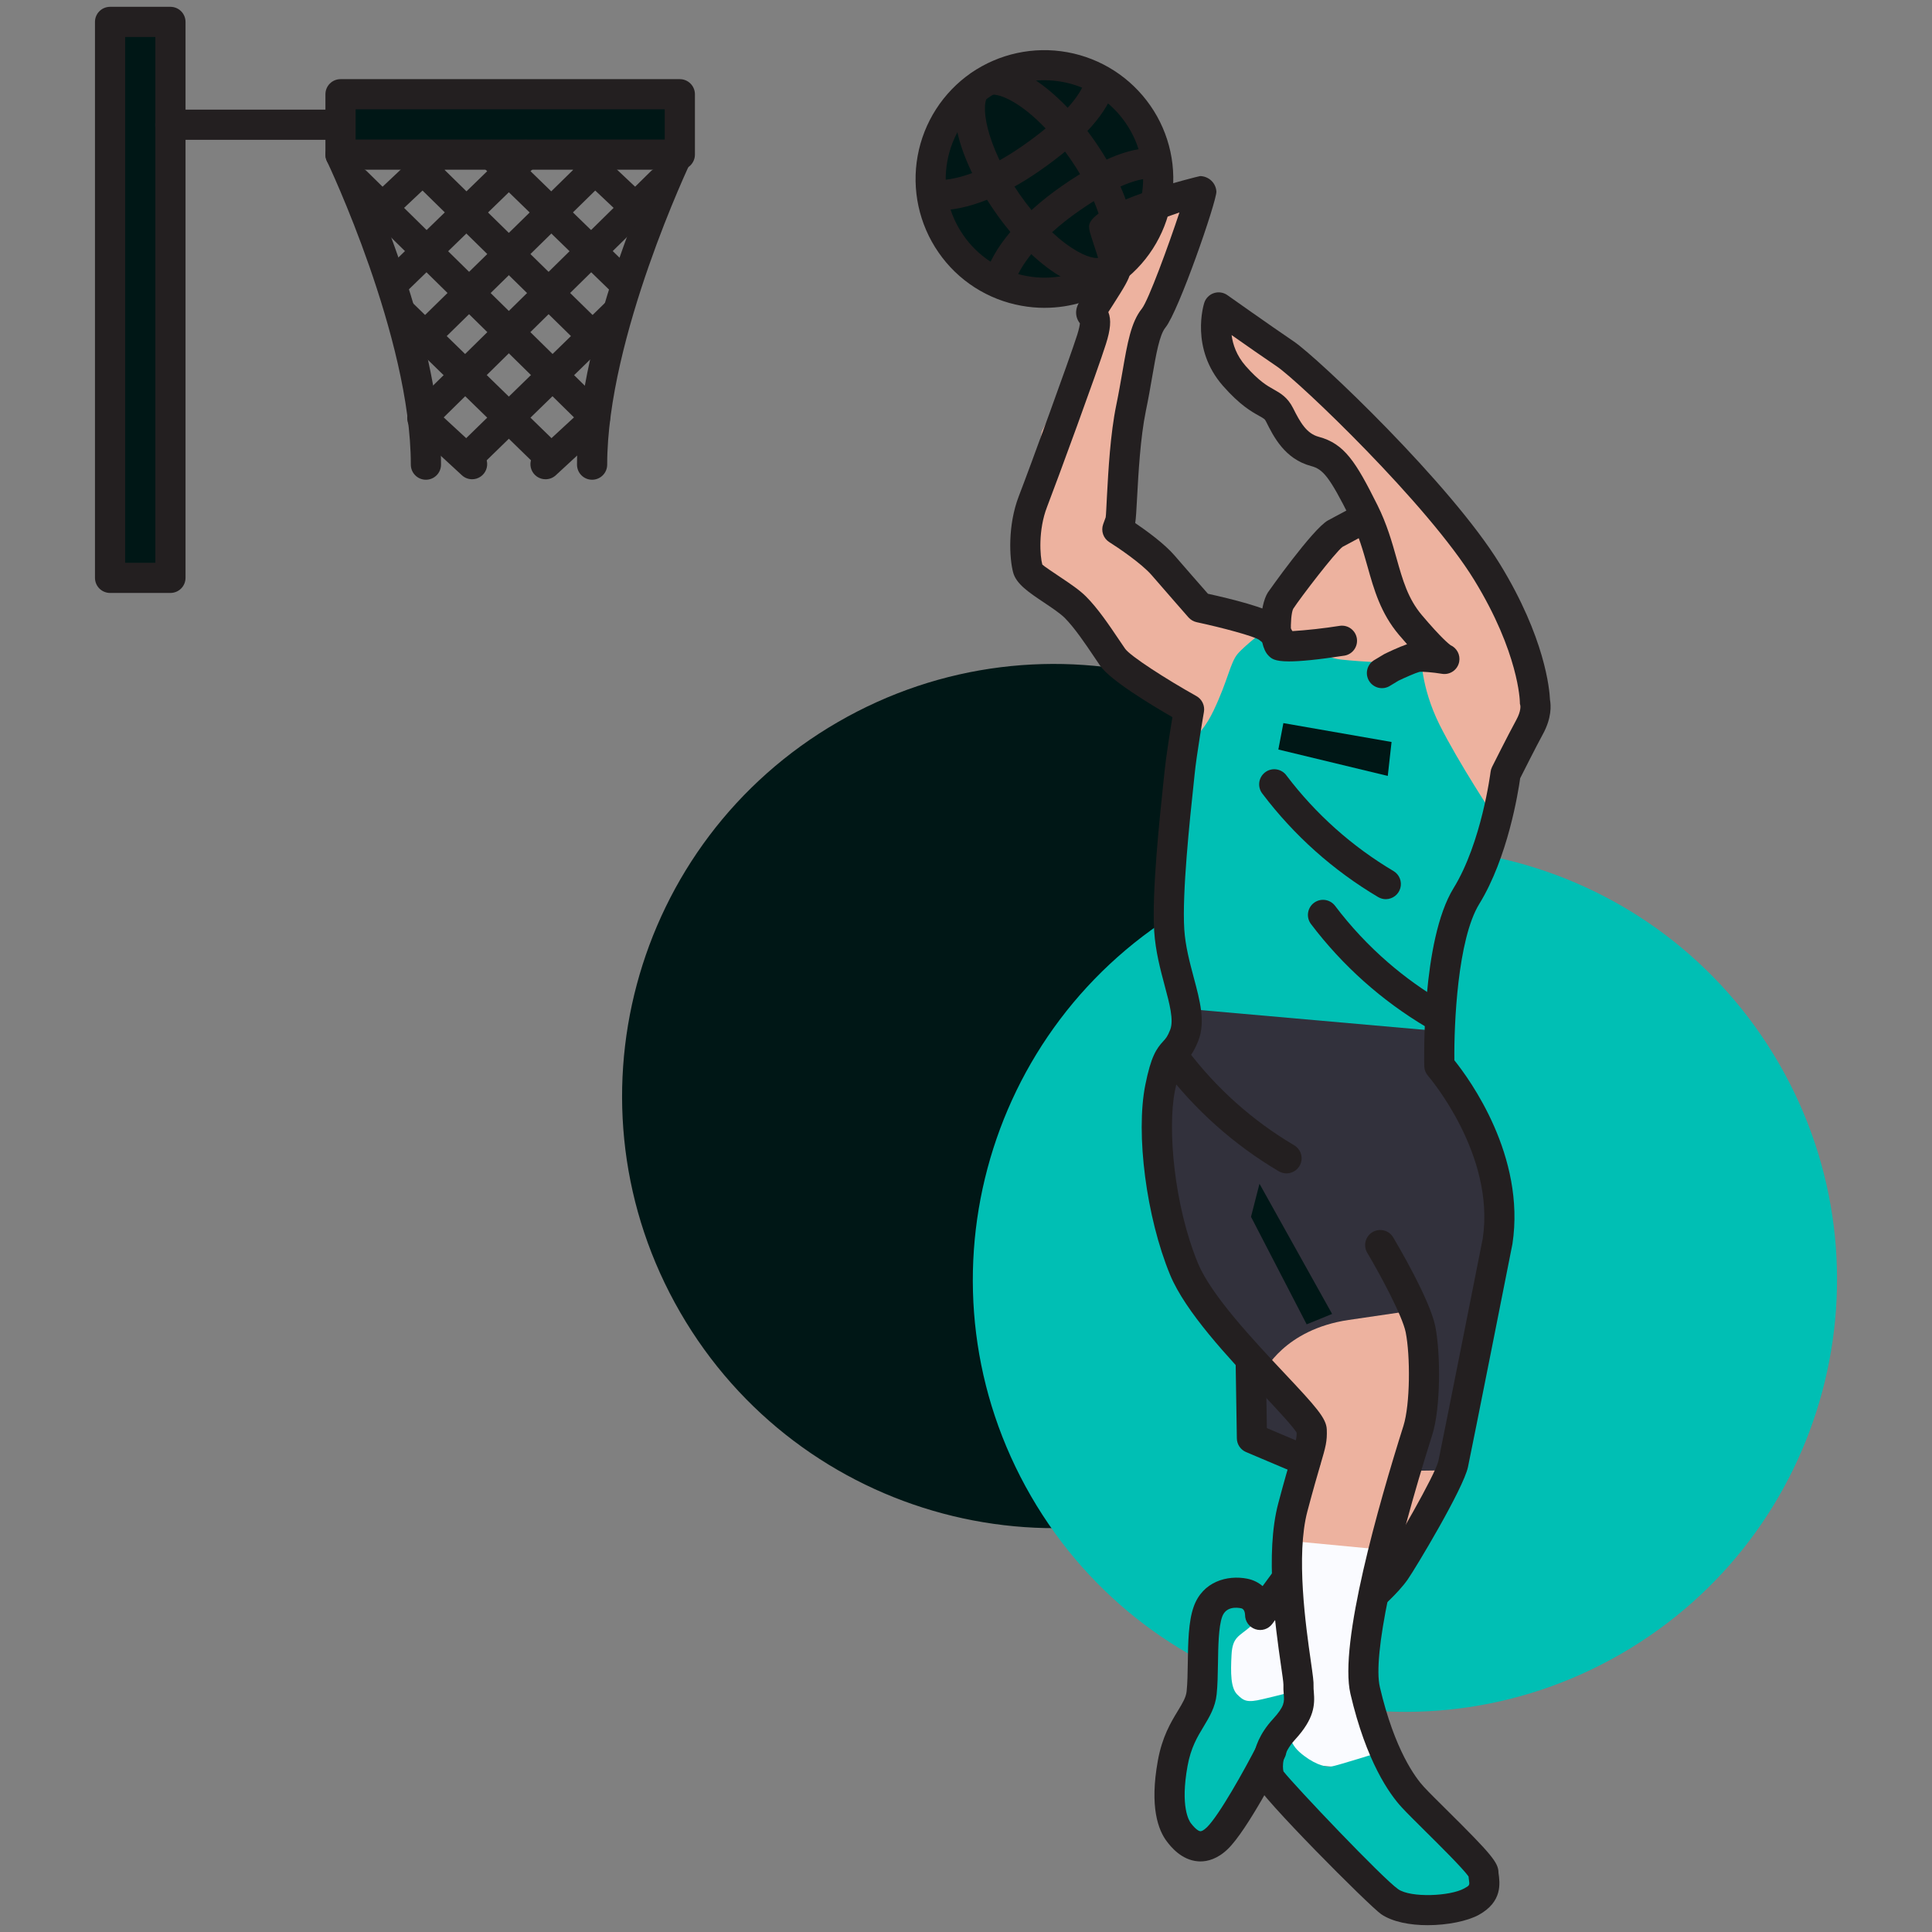 <svg width="100" height="100" viewBox="0 0 100 100" fill="none" xmlns="http://www.w3.org/2000/svg">
<rect x="0" y="0" width="100" height="100" fill="#808080" stroke="none"/>
<g clipPath="url(#clip0_235_6293)">
<path d="M59.033 5.814C59.474 6.45 59.785 7.166 59.949 7.921C60.112 8.677 60.126 9.458 59.988 10.219C59.85 10.98 59.564 11.707 59.145 12.357C58.727 13.007 58.184 13.569 57.548 14.009C56.913 14.45 56.196 14.761 55.44 14.924C54.684 15.088 53.904 15.101 53.143 14.963C52.382 14.825 51.655 14.538 51.005 14.119C50.355 13.7 49.794 13.158 49.353 12.522C48.464 11.238 48.12 9.654 48.399 8.118C48.677 6.581 49.554 5.218 50.837 4.328C51.473 3.887 52.189 3.576 52.945 3.413C53.701 3.249 54.482 3.236 55.243 3.374C56.004 3.512 56.73 3.798 57.381 4.217C58.031 4.636 58.592 5.178 59.033 5.814Z" fill="#001716"/>
<path d="M65.763 76.088C76.453 69.904 80.106 56.224 73.922 45.534C67.737 34.843 54.058 31.19 43.367 37.375C32.677 43.559 29.024 57.239 35.208 67.929C41.392 78.62 55.072 82.273 65.763 76.088Z" fill="#001716"/>
<path d="M83.917 85.596C94.607 79.412 98.26 65.732 92.076 55.042C85.891 44.351 72.212 40.698 61.521 46.883C50.831 53.067 47.178 66.747 53.362 77.437C59.546 88.128 73.226 91.781 83.917 85.596Z" fill="#00BFB4"/>
<path d="M57.736 13.973L57.15 11.728L62.18 9.92L60.308 14.641L58.095 21.477L58.159 26.23L59.527 29.16L62.106 31.441L64.28 32.023L66.281 31.088L68.576 28.183L69.878 27.077L69.944 25.123L68.706 23.952L67.144 22.91L66.233 21.477L63.889 19.459L63.173 16.594L63.564 15.944L68.447 19.589L73.003 24.211L76.323 27.922L77.822 31.569L78.928 35.084L79.172 37.631L77.927 40.048L77.341 42.269L74.566 39.445L61.056 39.998L61.545 36.711L58.811 35.019L56.206 32.545L52.691 29.16L53.928 22.323L56.011 18.288L56.663 15.748L57.736 13.973Z" fill="#EDB29F"/>
<path d="M68.259 33.406C68.259 33.406 68.283 34.017 69.431 34.141C70.578 34.261 72.214 34.359 72.531 34.188C72.848 34.017 73.556 33.847 73.556 33.847C73.556 33.847 73.509 35.506 74.509 37.509C75.509 39.509 77.341 42.269 77.341 42.269L74.566 53.378L61.48 52.792L60.244 45.305L61.284 38.469C61.284 38.469 62.058 38.363 62.816 36.777C63.572 35.189 63.669 34.311 64.059 33.847C64.45 33.383 65.636 32.487 65.636 32.487L67.161 33.213L68.259 33.408V33.406Z" fill="#00BFB4"/>
<path d="M72.45 77.076C72.45 77.076 70.888 77.434 69.845 76.816C68.805 76.197 67.6 76.001 67.6 76.001L66.656 79.745L66.688 82.414L65.647 82.936L64.866 83.522L63.27 84.92L63.466 88.859L64.541 89.087L67.306 91.302L70.4 91.561L71.572 91.008L70.205 86.842L71.376 82.155L72.45 77.076Z" fill="#FAFBFF"/>
<path d="M68.186 74.505L63.498 69.295L72.548 65.878L73.394 74.016L75.673 74.472L72.808 80.331L66.656 79.745L68.186 74.505Z" fill="#EDB29F"/>
<path d="M66.672 89.266C66.672 89.266 66.598 90.097 67.258 90.683C67.917 91.269 68.577 91.487 68.894 91.439C69.211 91.391 71.53 90.658 71.53 90.658L73.438 93.344L75.756 96.175L76.928 97.592L75.267 98.909L71.142 97.884L67.43 93.491L65.892 92.22L64.842 92.002L63.036 95.419L61.816 95.272L60.327 93.686L60.619 90.78L62.694 87.777L62.377 85.605L62.158 83.433L63.914 82.602L65.039 83.87C65.039 83.87 65.258 83.725 64.695 84.214C64.134 84.702 63.792 84.725 63.744 85.653C63.695 86.581 63.695 87.362 64.037 87.705C64.378 88.045 64.55 88.142 65.355 87.948C66.161 87.753 66.772 87.631 66.894 87.484C67.016 87.338 67.259 88.241 67.259 88.241L66.673 89.267L66.672 89.266Z" fill="#00BFB4"/>
<path d="M61.284 52.206L74.566 53.378L75.347 56.242L77.513 64.267L76.259 71.217L75.184 76.1L72.872 76.131L74.175 70.599L73.362 67.799C73.362 67.799 73.166 67.83 69.814 68.319C66.461 68.808 65.419 71.022 65.419 71.022L67.242 72.909L68.186 74.503L67.567 75.611L64.802 74.439L64.736 70.403L61.806 66.398L60.08 61.63L60.325 55.184L61.284 52.206Z" fill="#32313C"/>
<path d="M70.855 83.522C70.636 83.522 70.641 83.428 70.486 83.248C70.351 83.091 70.284 82.887 70.3 82.68C70.316 82.474 70.413 82.282 70.57 82.147C70.805 81.947 71.256 81.325 71.581 80.859C72.106 80.114 74.3 76.323 74.453 75.611C74.648 74.698 76.745 64.116 76.745 64.114C77.406 59.744 73.948 55.723 73.914 55.683C73.793 55.546 73.725 55.371 73.72 55.189C73.714 54.923 73.57 48.676 75.236 45.97C76.689 43.611 77.147 39.987 77.152 39.953C77.162 39.864 77.188 39.778 77.228 39.698C77.228 39.698 78.042 38.07 78.487 37.256C78.741 36.791 78.694 36.528 78.692 36.519C78.667 36.441 78.667 36.403 78.667 36.322C78.667 36.3 78.614 33.784 76.308 30.025C73.922 26.127 67.241 19.747 66.089 18.966C65.439 18.528 64.489 17.864 63.747 17.342C63.811 17.831 64.003 18.405 64.475 18.944C65.172 19.734 65.594 19.97 65.931 20.159C66.267 20.347 66.647 20.561 66.931 21.128C67.3 21.866 67.631 22.444 68.258 22.609C69.591 22.967 70.18 23.909 71.294 26.141C71.787 27.128 72.052 28.07 72.287 28.905C72.602 30.02 72.873 30.986 73.6 31.844C74.602 33.028 74.998 33.336 75.081 33.395C75.241 33.467 75.371 33.59 75.452 33.745C75.533 33.9 75.56 34.078 75.528 34.25C75.491 34.452 75.376 34.631 75.207 34.748C75.038 34.865 74.83 34.911 74.628 34.875C74.169 34.798 73.612 34.755 73.47 34.776C73.266 34.83 72.7 35.08 72.384 35.233L71.956 35.492C71.868 35.549 71.77 35.588 71.666 35.607C71.563 35.625 71.457 35.622 71.354 35.599C71.252 35.575 71.156 35.531 71.071 35.469C70.986 35.407 70.914 35.329 70.86 35.239C70.806 35.149 70.771 35.049 70.756 34.945C70.742 34.841 70.748 34.735 70.776 34.634C70.803 34.532 70.851 34.438 70.915 34.355C70.98 34.272 71.061 34.204 71.153 34.153L71.642 33.859C71.817 33.772 72.383 33.5 72.83 33.344C72.687 33.182 72.546 33.019 72.406 32.855C71.461 31.736 71.116 30.511 70.783 29.326C70.556 28.523 70.323 27.694 69.897 26.839C68.797 24.642 68.472 24.284 67.855 24.12C66.5 23.758 65.917 22.595 65.534 21.826C65.469 21.695 65.448 21.68 65.169 21.523C64.773 21.302 64.175 20.967 63.303 19.975C61.595 18.034 62.303 15.766 62.333 15.672C62.371 15.555 62.435 15.45 62.522 15.363C62.608 15.276 62.713 15.21 62.829 15.172C62.946 15.133 63.069 15.122 63.19 15.14C63.311 15.158 63.427 15.204 63.527 15.275C63.528 15.275 65.764 16.861 66.964 17.672C68.211 18.516 75.103 25.062 77.642 29.206C79.967 33.003 80.205 35.678 80.227 36.222C80.281 36.512 80.32 37.158 79.858 38.003C79.494 38.672 78.877 39.9 78.684 40.281C78.581 41.012 78.045 44.384 76.566 46.789C75.444 48.614 75.256 53.012 75.278 54.881C76.069 55.866 78.972 59.841 78.284 64.384C78.278 64.419 76.177 75.025 75.981 75.937C75.744 77.047 73.278 81.159 72.861 81.756C72.356 82.48 71.402 83.298 71.362 83.334C71.221 83.456 71.041 83.522 70.855 83.522Z" fill="#231F20"/>
<path d="M73.895 99.647C72.984 99.647 72.077 99.48 71.486 99.075C70.87 98.648 65.205 92.966 64.97 92.264C64.839 91.87 64.519 90.472 65.884 88.983C66.499 88.314 66.478 88.083 66.447 87.697C66.43 87.53 66.424 87.362 66.43 87.194C66.428 87.045 66.372 86.683 66.3 86.178C66.011 84.162 65.475 80.408 66.161 77.82C66.475 76.634 66.697 75.883 66.849 75.366C67.077 74.584 67.119 74.431 67.114 74.153C66.914 73.819 66.045 72.894 65.339 72.141C63.566 70.256 61.359 67.909 60.562 65.981C59.336 63.011 58.773 58.694 59.281 56.155C59.578 54.669 59.856 54.278 60.216 53.887C60.342 53.75 60.434 53.65 60.572 53.292C60.759 52.8 60.541 51.972 60.283 51.014C60.061 50.181 59.808 49.236 59.741 48.203C59.611 46.203 60.033 42.242 60.212 40.55L60.278 39.925C60.35 39.195 60.561 37.867 60.684 37.12C59.559 36.472 57.455 35.198 56.945 34.459L56.638 34.006C56.184 33.33 55.617 32.491 55.109 31.981C54.877 31.75 54.458 31.469 54.05 31.195C53.241 30.655 52.603 30.227 52.441 29.633C52.245 28.909 52.15 27.195 52.734 25.68C53.297 24.227 55.353 18.598 55.755 17.336C55.859 17.003 55.889 16.822 55.895 16.734C55.75 16.554 55.681 16.324 55.703 16.094C55.727 15.825 55.852 15.622 56.325 14.883C56.533 14.559 56.919 13.955 56.98 13.783C56.952 13.689 56.695 12.908 56.587 12.573C56.416 12.048 56.369 11.905 56.369 11.726C56.369 10.503 62.061 9.114 62.119 9.114C62.325 9.114 62.556 9.208 62.702 9.355C62.857 9.503 62.95 9.706 62.961 9.92C62.961 10.463 61.008 16.108 60.324 16.953C60.011 17.337 59.839 18.339 59.638 19.498C59.544 20.041 59.441 20.639 59.306 21.286C59.025 22.656 58.925 24.497 58.858 25.716C58.819 26.45 58.797 26.83 58.758 27.073C59.334 27.464 60.261 28.136 60.786 28.742C61.334 29.377 62.167 30.328 62.523 30.733C63.727 30.998 65.562 31.451 66.108 31.866C66.772 32.369 66.912 32.647 66.964 32.853C67.01 33.038 66.988 33.233 66.901 33.401C66.814 33.57 66.668 33.702 66.491 33.771C66.314 33.84 66.117 33.842 65.939 33.777C65.76 33.712 65.611 33.584 65.52 33.417C65.41 33.305 65.29 33.202 65.162 33.111C64.872 32.922 63.261 32.487 61.942 32.205C61.778 32.17 61.629 32.083 61.517 31.958C61.517 31.958 60.322 30.594 59.605 29.764C59.08 29.161 57.85 28.331 57.42 28.062C57.269 27.968 57.154 27.824 57.096 27.655C57.038 27.486 57.039 27.302 57.1 27.134L57.23 26.776C57.25 26.658 57.267 26.214 57.298 25.633C57.367 24.367 57.47 22.456 57.778 20.967C57.908 20.342 58.006 19.759 58.099 19.233C58.356 17.747 58.542 16.672 59.105 15.973C59.444 15.542 60.487 12.692 61.048 10.997C60.048 11.338 59.059 11.713 58.083 12.119C58.441 13.211 58.577 13.731 58.505 14.117C58.442 14.45 58.192 14.862 57.641 15.725C57.539 15.881 57.444 16.03 57.367 16.153C57.527 16.553 57.48 17.061 57.242 17.808C56.805 19.197 54.708 24.909 54.194 26.241C53.73 27.442 53.831 28.791 53.95 29.222C54.022 29.297 54.562 29.658 54.919 29.897C55.388 30.211 55.875 30.537 56.214 30.877C56.828 31.492 57.414 32.362 57.933 33.133L58.234 33.575C58.494 33.953 60.353 35.15 61.927 36.03C62.068 36.109 62.181 36.23 62.25 36.376C62.32 36.522 62.343 36.686 62.316 36.845C62.311 36.866 61.928 39.106 61.834 40.073L61.767 40.716C61.591 42.369 61.178 46.237 61.298 48.103C61.356 48.981 61.58 49.809 61.792 50.611C62.106 51.783 62.402 52.887 62.03 53.853C61.784 54.491 61.542 54.753 61.366 54.947C61.202 55.123 61.048 55.291 60.814 56.459C60.423 58.416 60.767 62.383 62.006 65.384C62.694 67.048 64.881 69.373 66.477 71.072C68.127 72.826 68.648 73.408 68.674 73.984C68.698 74.608 68.617 74.884 68.347 75.805C68.198 76.314 67.981 77.055 67.672 78.22C67.066 80.501 67.592 84.186 67.845 85.958C67.955 86.728 68 87.052 67.989 87.27C67.984 87.373 67.995 87.47 68.003 87.567C68.061 88.25 68.03 88.955 67.034 90.039C66.334 90.803 66.378 91.441 66.431 91.686C67.042 92.464 71.577 97.237 72.373 97.787C73.025 98.237 75.052 98.151 75.784 97.747C76.075 97.587 76.073 97.581 76.03 97.287C76.022 97.231 76.014 97.177 76.011 97.125C75.714 96.703 74.459 95.461 73.766 94.775C73.272 94.283 72.823 93.841 72.561 93.556C71.919 92.864 70.716 91.178 69.898 87.67C69.294 85.067 71.358 77.866 72.641 73.805C72.995 72.681 73 70.169 72.759 68.961C72.588 68.108 71.447 65.984 70.769 64.845C70.716 64.757 70.682 64.659 70.667 64.558C70.653 64.456 70.658 64.353 70.683 64.253C70.734 64.052 70.863 63.88 71.041 63.774C71.22 63.668 71.433 63.638 71.633 63.689C71.834 63.74 72.007 63.869 72.112 64.047C72.306 64.372 74.011 67.261 74.291 68.653C74.572 70.075 74.569 72.887 74.138 74.251C72.091 80.731 71.052 85.73 71.42 87.316C72.183 90.589 73.273 92.028 73.706 92.494C73.959 92.769 74.391 93.194 74.866 93.666C77.209 95.986 77.561 96.414 77.561 96.931C77.638 97.472 77.777 98.431 76.541 99.114C75.958 99.434 74.925 99.647 73.895 99.647Z" fill="#231F20"/>
<path d="M66.72 34.234C65.956 34.234 65.805 34.084 65.656 33.934C65.055 33.333 65.194 31.328 65.627 30.663C65.647 30.63 67.948 27.37 68.736 26.936C69.23 26.666 70.264 26.123 70.264 26.123L70.991 27.508C70.989 27.508 69.975 28.039 69.491 28.305C69.111 28.586 67.32 30.923 66.936 31.512C66.841 31.694 66.798 32.278 66.822 32.672C67.672 32.618 68.519 32.524 69.361 32.391C69.563 32.365 69.767 32.419 69.929 32.542C70.092 32.665 70.2 32.846 70.231 33.047C70.262 33.248 70.213 33.453 70.095 33.619C69.977 33.785 69.799 33.898 69.598 33.934C68.158 34.156 67.278 34.234 66.72 34.234ZM62.133 96.347C62.093 96.347 62.053 96.345 62.013 96.342C61.138 96.278 60.587 95.561 60.405 95.326C59.948 94.733 59.495 93.525 59.93 91.13C60.153 89.894 60.605 89.145 60.97 88.545C61.211 88.147 61.386 87.858 61.42 87.541C61.464 87.112 61.472 86.595 61.48 86.066C61.495 85.014 61.513 83.927 61.786 83.161C62.248 81.861 63.52 81.509 64.559 81.713C64.889 81.781 65.15 81.92 65.352 82.097L65.97 81.258C66.093 81.091 66.278 80.98 66.483 80.949C66.688 80.918 66.897 80.97 67.063 81.093C67.23 81.216 67.341 81.4 67.372 81.605C67.403 81.81 67.351 82.019 67.228 82.186L65.853 84.052C65.755 84.184 65.618 84.282 65.461 84.332C65.304 84.382 65.135 84.38 64.978 84.328C64.822 84.276 64.686 84.176 64.59 84.042C64.494 83.908 64.443 83.748 64.444 83.583C64.441 83.52 64.42 83.28 64.244 83.244C64.009 83.197 63.452 83.141 63.258 83.686C63.072 84.208 63.055 85.208 63.042 86.089C63.033 86.67 63.022 87.237 62.973 87.703C62.903 88.367 62.598 88.869 62.306 89.355C61.978 89.897 61.639 90.455 61.467 91.408C61.084 93.517 61.545 94.247 61.642 94.372C61.928 94.742 62.086 94.781 62.127 94.784C62.205 94.784 62.303 94.737 62.469 94.58C63.087 93.983 64.409 91.623 65.097 90.278C65.142 90.184 65.205 90.099 65.283 90.03C65.361 89.96 65.452 89.907 65.551 89.873C65.65 89.84 65.755 89.826 65.859 89.834C65.964 89.841 66.065 89.87 66.158 89.917C66.251 89.965 66.334 90.031 66.401 90.111C66.468 90.191 66.519 90.284 66.549 90.384C66.58 90.484 66.591 90.589 66.58 90.693C66.569 90.797 66.538 90.897 66.487 90.989C66.295 91.369 64.562 94.731 63.552 95.705C63.016 96.223 62.502 96.347 62.133 96.347ZM67.567 76.392C67.463 76.392 67.359 76.371 67.263 76.33L64.495 75.158C64.356 75.099 64.237 75.001 64.152 74.875C64.068 74.75 64.021 74.603 64.019 74.451L63.955 70.416C63.953 70.313 63.972 70.211 64.009 70.116C64.047 70.02 64.103 69.933 64.175 69.859C64.246 69.786 64.331 69.727 64.425 69.686C64.52 69.645 64.621 69.624 64.723 69.622C65.177 69.677 65.509 69.959 65.517 70.391L65.573 73.919L67.873 74.892C68.041 74.961 68.179 75.087 68.264 75.247C68.349 75.407 68.375 75.591 68.339 75.769C68.303 75.946 68.206 76.105 68.065 76.219C67.924 76.333 67.748 76.394 67.567 76.392ZM71.734 46.542C71.594 46.542 71.456 46.504 71.334 46.433C69.011 45.058 66.977 43.242 65.348 41.089C65.282 41.008 65.233 40.914 65.204 40.813C65.175 40.712 65.167 40.607 65.179 40.503C65.192 40.398 65.225 40.298 65.278 40.207C65.33 40.116 65.4 40.037 65.484 39.974C65.567 39.91 65.663 39.864 65.764 39.839C65.866 39.813 65.972 39.808 66.075 39.825C66.179 39.841 66.278 39.878 66.367 39.933C66.456 39.988 66.533 40.061 66.594 40.147C68.102 42.137 69.983 43.815 72.131 45.087C72.277 45.175 72.391 45.309 72.454 45.467C72.517 45.626 72.527 45.8 72.482 45.965C72.437 46.129 72.339 46.275 72.204 46.378C72.069 46.482 71.903 46.539 71.733 46.541L71.734 46.542ZM66.591 60.734C66.451 60.734 66.313 60.697 66.192 60.627C63.867 59.253 61.833 57.437 60.205 55.283C60.08 55.117 60.026 54.908 60.055 54.703C60.083 54.497 60.192 54.311 60.358 54.186C60.524 54.062 60.732 54.008 60.937 54.037C61.142 54.066 61.328 54.174 61.453 54.339C62.957 56.333 64.838 58.012 66.989 59.281C67.136 59.368 67.251 59.502 67.315 59.66C67.379 59.819 67.389 59.995 67.344 60.16C67.299 60.325 67.2 60.47 67.064 60.574C66.928 60.678 66.762 60.734 66.591 60.734ZM74.241 53.281C74.1 53.281 73.963 53.243 73.842 53.172C71.519 51.796 69.486 49.981 67.856 47.828C67.794 47.746 67.749 47.653 67.723 47.554C67.697 47.455 67.691 47.351 67.705 47.25C67.719 47.148 67.753 47.05 67.805 46.962C67.856 46.873 67.925 46.795 68.007 46.734C68.089 46.672 68.182 46.626 68.281 46.6C68.38 46.574 68.484 46.568 68.585 46.582C68.687 46.596 68.785 46.63 68.874 46.682C68.962 46.734 69.04 46.803 69.102 46.884C69.914 47.959 70.839 48.947 71.855 49.825C72.719 50.572 73.656 51.247 74.639 51.825C74.787 51.912 74.902 52.045 74.967 52.204C75.031 52.363 75.042 52.539 74.997 52.705C74.951 52.87 74.853 53.016 74.716 53.12C74.579 53.224 74.412 53.282 74.241 53.281ZM54.072 15.934C53.668 15.934 53.266 15.898 52.869 15.825C52.006 15.671 51.182 15.348 50.445 14.874C49.708 14.4 49.072 13.784 48.575 13.062C47.569 11.607 47.181 9.813 47.497 8.072C47.812 6.332 48.805 4.787 50.258 3.778C51.713 2.774 53.507 2.387 55.246 2.703C56.986 3.018 58.53 4.011 59.539 5.462C60.041 6.181 60.394 6.993 60.58 7.849C60.765 8.706 60.779 9.591 60.62 10.453C60.466 11.316 60.143 12.139 59.669 12.876C59.195 13.613 58.579 14.248 57.858 14.745C56.728 15.527 55.416 15.933 54.072 15.933V15.934ZM54.047 4.153C53.016 4.153 52.013 4.464 51.15 5.064C50.597 5.444 50.125 5.931 49.762 6.495C49.398 7.059 49.151 7.689 49.033 8.35C48.789 9.694 49.083 11.05 49.861 12.172C50.241 12.724 50.728 13.196 51.292 13.559C51.856 13.922 52.486 14.17 53.147 14.287C53.806 14.41 54.484 14.4 55.14 14.258C55.795 14.116 56.416 13.844 56.966 13.459C57.519 13.079 57.99 12.592 58.354 12.028C58.718 11.464 58.966 10.834 59.084 10.173C59.206 9.514 59.196 8.836 59.053 8.18C58.911 7.524 58.64 6.903 58.256 6.353C57.876 5.8 57.389 5.328 56.825 4.964C56.261 4.6 55.63 4.352 54.969 4.234C54.665 4.179 54.356 4.153 54.047 4.153Z" fill="#231F20"/>
<path d="M48.641 10.88C48.516 10.88 48.391 10.873 48.273 10.864C48.171 10.854 48.072 10.825 47.981 10.776C47.891 10.728 47.81 10.663 47.745 10.583C47.68 10.504 47.631 10.413 47.601 10.315C47.571 10.216 47.56 10.113 47.57 10.011C47.595 9.807 47.697 9.62 47.855 9.489C48.014 9.358 48.217 9.293 48.422 9.308C49.259 9.386 50.873 8.978 52.884 7.581C54.775 6.272 55.975 4.999 56.178 4.089C56.201 3.989 56.243 3.894 56.302 3.81C56.361 3.726 56.436 3.655 56.523 3.6C56.609 3.545 56.706 3.507 56.807 3.49C56.909 3.472 57.012 3.474 57.112 3.497C57.213 3.519 57.308 3.561 57.392 3.621C57.476 3.68 57.547 3.755 57.602 3.842C57.657 3.928 57.694 4.025 57.712 4.126C57.73 4.227 57.727 4.331 57.705 4.431C57.402 5.775 56.08 7.267 53.775 8.866C51.908 10.159 50.062 10.881 48.641 10.881V10.88ZM51.759 15.281C51.642 15.281 51.527 15.255 51.421 15.204C51.316 15.153 51.223 15.079 51.15 14.988C51.077 14.896 51.025 14.789 50.998 14.675C50.972 14.561 50.971 14.443 50.997 14.328C51.316 12.906 52.837 11.105 54.966 9.625C57.13 8.131 58.638 7.55 60.044 7.681C60.472 7.722 60.669 8.103 60.628 8.533C60.586 8.966 60.316 9.261 59.894 9.236C58.925 9.144 57.666 9.658 55.858 10.911C53.828 12.317 52.706 13.847 52.522 14.672C52.483 14.845 52.386 14.999 52.247 15.11C52.109 15.221 51.937 15.281 51.759 15.281Z" fill="#231F20"/>
<path d="M56.756 14.909C56.219 14.909 55.514 14.725 54.625 14.145C53.542 13.437 52.423 12.295 51.477 10.927C49.595 8.212 48.586 4.961 50.292 3.777C50.758 3.455 51.795 2.972 53.528 4.105C54.611 4.812 55.731 5.955 56.678 7.322C57.625 8.691 58.303 10.139 58.584 11.402C59.034 13.422 58.323 14.262 57.858 14.584C57.633 14.742 57.27 14.909 56.756 14.909ZM51.397 4.897C51.322 4.892 51.247 4.91 51.183 4.948C50.719 5.27 50.966 7.448 52.761 10.036C53.583 11.225 54.573 12.245 55.48 12.836C56.245 13.336 56.791 13.43 56.969 13.3C57.151 13.175 57.259 12.631 57.059 11.742C56.825 10.687 56.216 9.402 55.392 8.212C54.57 7.025 53.58 6.003 52.673 5.411C52.109 5.044 51.664 4.897 51.397 4.897Z" fill="#231F20"/>
<path d="M68.95 68.009L65.191 61.272L64.752 62.981L67.633 68.547L68.95 68.009ZM66.428 37.428L72.027 38.405L71.831 40.162L66.167 38.795L66.428 37.428ZM5.695 1.134H8.82V29.911H5.695V1.134Z" fill="#001716"/>
<path d="M8.822 30.691H5.697C5.49 30.691 5.291 30.608 5.144 30.462C4.998 30.315 4.916 30.116 4.916 29.909V1.134C4.916 0.927 4.998 0.728 5.144 0.582C5.291 0.435 5.49 0.353 5.697 0.353H8.822C9.029 0.353 9.228 0.435 9.374 0.582C9.521 0.728 9.603 0.927 9.603 1.134V29.909C9.603 30.116 9.521 30.315 9.374 30.462C9.228 30.608 9.029 30.691 8.822 30.691ZM6.478 29.128H8.041V1.916H6.478V29.128Z" fill="#231F20"/>
<path d="M17.627 8.003V4.878H35.188V8.003H17.627Z" fill="#001716"/>
<path d="M35.188 8.784H17.625C17.418 8.784 17.219 8.702 17.073 8.556C16.926 8.409 16.844 8.21 16.844 8.003V4.878C16.844 4.671 16.926 4.472 17.073 4.326C17.219 4.179 17.418 4.097 17.625 4.097H35.188C35.395 4.097 35.593 4.179 35.74 4.326C35.886 4.472 35.969 4.671 35.969 4.878V8.003C35.969 8.21 35.886 8.409 35.74 8.556C35.593 8.702 35.395 8.784 35.188 8.784ZM18.406 7.222H34.406V5.659H18.406V7.222Z" fill="#231F20"/>
<path d="M17.553 7.238H8.812C8.605 7.238 8.407 7.155 8.26 7.009C8.114 6.862 8.031 6.663 8.031 6.456C8.031 6.249 8.114 6.05 8.26 5.904C8.407 5.757 8.605 5.675 8.812 5.675H17.552C17.759 5.675 17.957 5.757 18.104 5.904C18.25 6.05 18.333 6.249 18.333 6.456C18.333 6.663 18.25 6.862 18.104 7.009C17.957 7.155 17.759 7.238 17.552 7.238H17.553Z" fill="#231F20"/>
<path d="M22.045 24.831C21.838 24.831 21.639 24.749 21.493 24.602C21.346 24.456 21.264 24.257 21.264 24.05C21.264 17.474 16.966 8.431 16.92 8.339C16.831 8.152 16.82 7.937 16.889 7.742C16.958 7.546 17.102 7.386 17.289 7.297C17.476 7.208 17.691 7.196 17.887 7.265C18.082 7.335 18.242 7.479 18.331 7.666C18.514 8.047 22.827 17.117 22.827 24.05C22.827 24.257 22.744 24.456 22.598 24.602C22.451 24.749 22.253 24.831 22.045 24.831ZM30.647 24.831C30.44 24.831 30.241 24.749 30.094 24.602C29.948 24.456 29.866 24.257 29.866 24.05C29.866 17.117 34.178 8.047 34.361 7.666C34.405 7.573 34.467 7.49 34.544 7.422C34.62 7.353 34.709 7.3 34.806 7.266C34.903 7.232 35.005 7.217 35.108 7.223C35.21 7.229 35.311 7.254 35.403 7.298C35.496 7.343 35.579 7.405 35.647 7.481C35.716 7.558 35.769 7.647 35.803 7.744C35.837 7.84 35.851 7.943 35.846 8.045C35.84 8.148 35.815 8.248 35.77 8.341C35.727 8.431 31.428 17.474 31.428 24.05C31.428 24.257 31.346 24.456 31.199 24.602C31.053 24.749 30.854 24.831 30.647 24.831Z" fill="#231F20"/>
<path d="M19.188 12.097C19.031 12.097 18.878 12.051 18.748 11.963C18.618 11.875 18.518 11.751 18.46 11.605C18.402 11.46 18.39 11.3 18.424 11.147C18.458 10.994 18.537 10.855 18.652 10.748L22.083 7.514C22.157 7.444 22.245 7.389 22.341 7.352C22.437 7.316 22.539 7.298 22.641 7.301C22.744 7.304 22.845 7.327 22.938 7.369C23.032 7.411 23.116 7.471 23.187 7.546C23.257 7.621 23.312 7.708 23.349 7.804C23.385 7.9 23.402 8.002 23.399 8.105C23.396 8.207 23.373 8.308 23.331 8.402C23.289 8.495 23.229 8.579 23.155 8.65L19.723 11.883C19.579 12.021 19.387 12.097 19.188 12.097ZM20.288 15.522C20.132 15.522 19.98 15.475 19.851 15.389C19.723 15.302 19.622 15.179 19.564 15.035C19.505 14.891 19.491 14.733 19.523 14.581C19.555 14.429 19.631 14.29 19.742 14.181L26.661 7.459C26.734 7.387 26.821 7.329 26.917 7.29C27.013 7.251 27.115 7.232 27.218 7.233C27.322 7.234 27.424 7.255 27.518 7.296C27.613 7.336 27.699 7.395 27.771 7.469C27.843 7.543 27.9 7.631 27.938 7.727C27.976 7.823 27.994 7.926 27.992 8.029C27.99 8.132 27.968 8.234 27.926 8.328C27.885 8.423 27.825 8.508 27.75 8.58L20.831 15.3C20.686 15.442 20.491 15.522 20.288 15.522ZM21.475 18.695C21.32 18.695 21.168 18.649 21.039 18.562C20.911 18.476 20.811 18.353 20.752 18.209C20.693 18.066 20.679 17.908 20.71 17.756C20.741 17.604 20.817 17.465 20.928 17.356L30.761 7.72C30.909 7.575 31.109 7.495 31.316 7.497C31.523 7.499 31.721 7.584 31.866 7.732C32.011 7.88 32.092 8.08 32.09 8.287C32.087 8.494 32.003 8.692 31.855 8.837L22.022 18.473C21.876 18.616 21.679 18.696 21.475 18.695ZM22.03 22.211C21.874 22.212 21.722 22.167 21.592 22.08C21.463 21.994 21.362 21.871 21.303 21.727C21.245 21.583 21.23 21.425 21.262 21.273C21.294 21.121 21.371 20.981 21.483 20.873L33.672 8.878C33.745 8.804 33.831 8.746 33.927 8.706C34.023 8.666 34.125 8.645 34.229 8.645C34.332 8.646 34.435 8.666 34.53 8.706C34.626 8.746 34.712 8.805 34.785 8.879C34.858 8.953 34.915 9.04 34.953 9.137C34.992 9.233 35.011 9.336 35.009 9.439C35.008 9.543 34.985 9.645 34.944 9.74C34.902 9.835 34.842 9.921 34.767 9.992L22.577 21.987C22.431 22.131 22.234 22.211 22.03 22.211ZM24.25 24.433C24.095 24.432 23.943 24.386 23.814 24.299C23.686 24.212 23.586 24.089 23.528 23.945C23.469 23.801 23.455 23.643 23.487 23.491C23.519 23.339 23.595 23.2 23.706 23.092L31.306 15.686C31.455 15.541 31.655 15.461 31.862 15.464C32.069 15.467 32.267 15.552 32.412 15.701C32.556 15.849 32.636 16.049 32.633 16.256C32.63 16.464 32.545 16.662 32.397 16.806L24.795 24.212C24.65 24.354 24.453 24.433 24.25 24.433ZM28.238 24.806C28.08 24.807 27.926 24.76 27.796 24.671C27.666 24.583 27.566 24.457 27.508 24.31C27.451 24.164 27.439 24.003 27.475 23.85C27.511 23.697 27.592 23.558 27.708 23.451L30.264 21.092C30.34 21.023 30.428 20.968 30.524 20.933C30.62 20.898 30.723 20.882 30.825 20.886C30.928 20.89 31.028 20.914 31.122 20.957C31.215 21 31.298 21.061 31.368 21.137C31.438 21.212 31.492 21.3 31.527 21.397C31.562 21.493 31.578 21.595 31.574 21.698C31.57 21.8 31.546 21.901 31.503 21.994C31.46 22.087 31.399 22.171 31.323 22.241L28.767 24.6C28.623 24.733 28.434 24.807 28.238 24.806Z" fill="#231F20"/>
<path d="M33.487 12.097C33.288 12.097 33.096 12.021 32.952 11.883L29.522 8.648C29.447 8.578 29.387 8.494 29.345 8.4C29.303 8.307 29.28 8.206 29.277 8.104C29.274 8.001 29.291 7.899 29.328 7.803C29.364 7.708 29.419 7.62 29.489 7.545C29.559 7.471 29.644 7.411 29.737 7.369C29.831 7.327 29.931 7.304 30.034 7.3C30.136 7.297 30.238 7.315 30.334 7.351C30.43 7.387 30.518 7.442 30.592 7.513L34.023 10.747C34.138 10.854 34.218 10.993 34.252 11.146C34.287 11.299 34.274 11.459 34.217 11.605C34.159 11.751 34.058 11.876 33.928 11.963C33.798 12.051 33.644 12.098 33.487 12.097ZM32.389 15.522C32.185 15.522 31.989 15.443 31.844 15.3L24.927 8.58C24.778 8.435 24.693 8.237 24.69 8.03C24.687 7.823 24.767 7.623 24.912 7.474C25.056 7.326 25.254 7.241 25.461 7.238C25.669 7.235 25.869 7.315 26.017 7.459L32.933 14.181C33.044 14.29 33.12 14.429 33.152 14.581C33.184 14.732 33.17 14.89 33.111 15.034C33.053 15.178 32.953 15.301 32.825 15.388C32.696 15.475 32.544 15.522 32.389 15.522ZM31.2 18.695C30.996 18.696 30.799 18.616 30.653 18.474L20.825 8.838C20.75 8.766 20.69 8.681 20.648 8.586C20.607 8.491 20.584 8.389 20.583 8.286C20.581 8.182 20.599 8.079 20.638 7.983C20.676 7.887 20.733 7.8 20.805 7.726C20.877 7.652 20.964 7.593 21.059 7.552C21.154 7.512 21.257 7.491 21.36 7.49C21.463 7.49 21.566 7.51 21.662 7.55C21.757 7.589 21.844 7.647 21.917 7.72L31.745 17.356C31.856 17.465 31.932 17.604 31.963 17.756C31.995 17.907 31.98 18.065 31.922 18.209C31.863 18.352 31.764 18.475 31.635 18.562C31.506 18.649 31.355 18.695 31.2 18.695ZM30.647 22.211C30.442 22.211 30.246 22.131 30.1 21.988L17.906 9.992C17.831 9.921 17.771 9.835 17.73 9.74C17.688 9.645 17.666 9.543 17.664 9.439C17.663 9.336 17.682 9.233 17.72 9.137C17.759 9.041 17.816 8.953 17.888 8.879C17.961 8.805 18.048 8.747 18.143 8.707C18.239 8.666 18.341 8.646 18.445 8.646C18.548 8.646 18.651 8.666 18.747 8.706C18.842 8.746 18.929 8.804 19.002 8.878L31.194 20.873C31.304 20.982 31.379 21.121 31.41 21.273C31.442 21.425 31.427 21.582 31.368 21.725C31.31 21.869 31.21 21.991 31.081 22.078C30.953 22.164 30.802 22.211 30.647 22.211ZM28.427 24.433C28.222 24.434 28.026 24.355 27.88 24.212L20.28 16.806C20.201 16.736 20.138 16.651 20.094 16.555C20.05 16.46 20.025 16.357 20.021 16.251C20.018 16.146 20.036 16.041 20.074 15.943C20.112 15.845 20.169 15.756 20.242 15.681C20.316 15.605 20.404 15.546 20.501 15.505C20.598 15.464 20.702 15.444 20.807 15.444C20.912 15.445 21.016 15.467 21.113 15.509C21.209 15.55 21.296 15.611 21.369 15.688L28.97 23.092C29.081 23.201 29.158 23.34 29.19 23.491C29.221 23.643 29.207 23.801 29.149 23.945C29.09 24.089 28.991 24.212 28.862 24.299C28.733 24.386 28.582 24.433 28.427 24.433ZM24.438 24.806C24.241 24.807 24.052 24.733 23.908 24.6L21.353 22.241C21.273 22.172 21.208 22.089 21.161 21.994C21.114 21.9 21.087 21.798 21.08 21.693C21.074 21.588 21.089 21.482 21.124 21.383C21.16 21.284 21.215 21.193 21.286 21.116C21.358 21.039 21.444 20.977 21.54 20.934C21.636 20.891 21.739 20.867 21.845 20.865C21.95 20.863 22.054 20.882 22.152 20.922C22.25 20.961 22.338 21.019 22.413 21.094L24.967 23.453C25.082 23.56 25.162 23.699 25.197 23.852C25.232 24.005 25.219 24.165 25.162 24.311C25.105 24.456 25.005 24.582 24.875 24.67C24.746 24.759 24.593 24.806 24.436 24.806H24.438Z" fill="#231F20"/>
</g>
<defs>
<clipPath id="clip0_235_6293">
<rect width="100" height="100" fill="white"/>
</clipPath>
</defs>
</svg>
